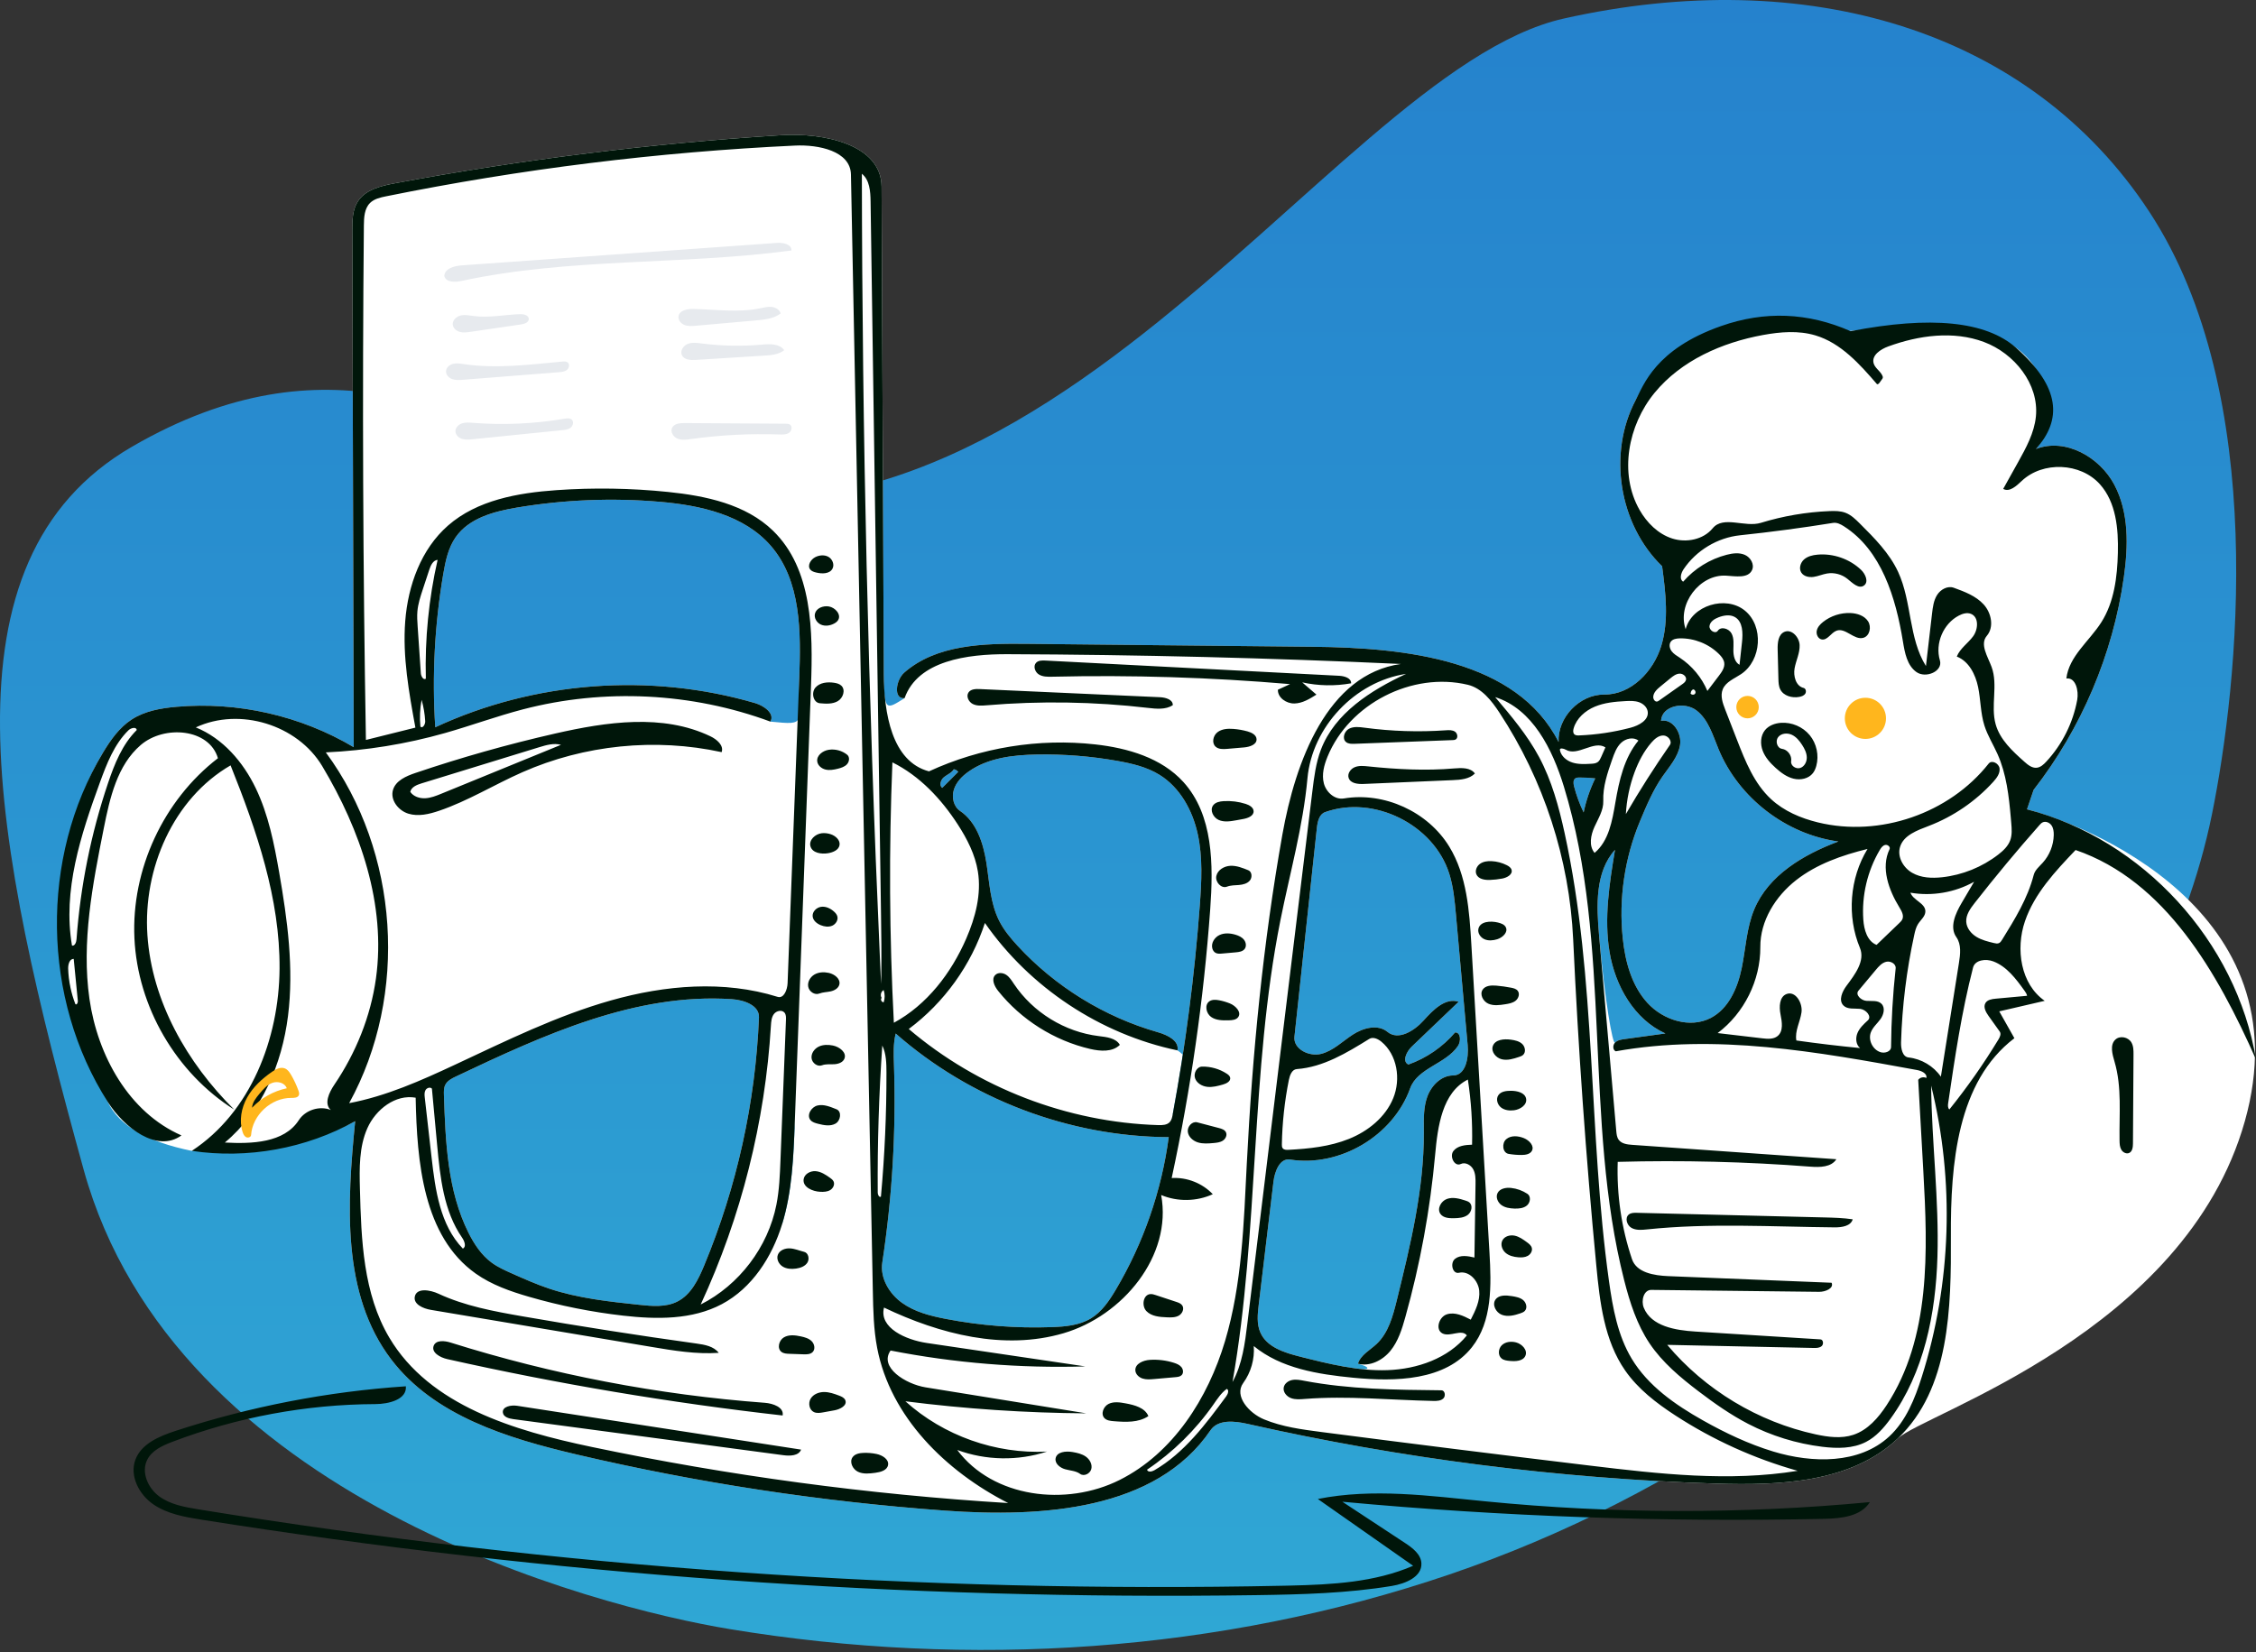 <svg width="400" height="293" viewBox="0 0 400 293" fill="none" xmlns="http://www.w3.org/2000/svg">
<rect x="0" y="0" width="400" height="293" fill="#333333" stroke="none"/>
<path fill-rule="evenodd" clip-rule="evenodd" d="M277.278 3.286C320.095 -6.298 359.763 5.073 381.083 37.554C402.404 70.034 396.827 121.575 392.208 144.325C387.589 167.076 375.874 187.913 361.333 206.004C334.325 239.604 297.827 265.316 257.026 279.197C216.224 293.076 171.924 295.922 129.404 288.901C105.552 284.962 30.94 265.665 14.834 207.432C-1.272 149.199 -11.465 99.429 23.413 79.212C58.291 58.994 82.449 74.2 99.715 81.678C180.381 116.612 234.462 12.87 277.278 3.286Z" fill="url(#paint0_linear_1_3220)"/>
<path fill-rule="evenodd" clip-rule="evenodd" d="M337.57 57.83C344.438 57.299 351.842 57.642 357.439 61.658C363.037 65.674 365.579 74.493 360.983 79.625C366.179 77.593 372.286 81.039 374.888 85.974C377.491 90.908 377.355 96.82 376.572 102.345C374.633 116.024 369.056 129.172 360.568 140.074C360.178 141.223 359.788 142.373 359.398 143.522C369.431 146.108 408.607 161.323 398.021 198.829C387.436 236.336 341.209 250.612 336.477 255.101C328.229 262.925 315.64 263.46 304.278 263.099C276.34 262.213 248.486 258.662 221.22 252.511C218.902 251.988 215.965 251.67 214.629 253.635C204.956 267.856 184.73 269.128 167.576 267.889C145.541 266.3 123.632 262.958 102.126 257.906C89.927 255.04 76.973 251.051 69.373 241.087C60.514 229.472 61.537 213.367 62.975 198.829C57.151 202.067 47.493 203.821 34 204.09C26.056 202.47 21.101 199.59 19.134 195.451C10.141 176.522 7.057 152.131 18.256 133.474C19.601 131.233 21.153 129.024 23.344 127.598C25.666 126.086 28.497 125.589 31.258 125.344C42.146 124.38 53.317 126.921 62.716 132.501C62.632 101.953 62.548 71.404 62.465 40.855C62.46 39.105 62.484 37.249 63.417 35.769C64.765 33.628 67.529 32.965 70.016 32.5C92.643 28.276 115.526 25.427 138.497 23.975C146.003 23.501 156.275 25.589 156.309 33.11C156.44 61.911 156.571 90.712 156.702 119.514C156.733 126.369 157.174 125.796 160.385 123.809C158.366 124.019 158.816 120.594 160.346 119.26C166.058 114.281 174.381 114.098 181.958 114.175C198.906 114.349 215.854 114.522 232.802 114.696C249.222 114.864 268.915 116.947 276.35 131.589C276.133 127.237 280.078 123.131 284.435 123.171C289.186 123.215 293.16 119.092 294.547 114.547C295.934 110.003 295.322 105.119 294.698 100.409C287.036 92.99 285.031 80.379 290.013 70.95C294.995 61.52 306.543 56.07 316.989 58.218C323.736 59.606 330.702 58.36 337.57 57.83ZM140.916 199.107C140.69 205.172 140.451 211.317 138.666 217.116L140.916 199.107ZM133.894 124.689C135.471 125.151 137.423 126.549 136.595 127.968C143.447 128.653 141.401 128.336 141.709 120.261C142.022 112.067 142.048 103.007 136.684 96.806C131.937 91.318 124.196 89.602 116.966 88.985C108.529 88.264 100 88.611 91.648 90.012C87.573 90.697 83.159 91.875 80.794 95.263C79.47 97.16 78.983 99.502 78.594 101.782C77.065 110.749 76.587 119.895 77.175 128.973C94.742 120.799 115.297 119.247 133.894 124.689ZM286.358 184.89C286.787 184.456 287.438 184.351 288.042 184.268C290.457 183.935 292.871 183.604 295.285 183.271C289.744 180.769 286.386 174.824 285.383 168.829C284.38 162.833 285.359 156.702 286.349 150.703C282.805 154.647 283.06 160.598 283.524 165.88C284.54 177.441 285.928 185.324 286.358 184.89ZM240.774 241.836C241.249 240.291 242.865 239.462 244.049 238.362C246.18 236.382 246.97 233.389 247.666 230.564C250.067 220.805 252.483 210.927 252.453 200.877C252.447 198.748 252.339 196.56 253.043 194.551C253.749 192.542 255.515 190.725 257.645 190.715C259.89 190.704 260.426 187.589 260.225 185.353C259.533 177.643 258.841 169.932 258.149 162.222C257.928 159.759 257.702 157.273 256.955 154.916C254.192 146.202 243.544 140.933 234.94 144.023C233.887 144.401 233.605 145.731 233.486 146.844C232.161 159.177 230.837 171.511 229.513 183.845C229.277 186.035 232.107 187.434 234.243 186.891C236.379 186.349 238.01 184.68 239.857 183.477C241.704 182.275 244.307 181.583 246.003 182.99C247.92 184.581 250.758 182.813 252.422 180.961C254.088 179.109 256.256 176.875 258.624 177.648C255.846 180.305 253.069 182.962 250.291 185.619C249.37 186.5 248.557 188.26 249.721 188.78C252.913 187.648 255.798 185.664 257.998 183.09C259.015 183.058 259.062 184.655 258.495 185.499C256.357 188.682 251.324 189.391 250.027 192.999C247.002 201.422 237.569 207.017 228.727 205.631C226.913 205.347 226.01 207.733 225.791 209.556C224.921 216.824 224.05 224.092 223.18 231.359C222.98 233.031 222.793 234.8 223.481 236.336C224.63 238.901 227.702 239.871 230.426 240.561C234.026 241.473 237.668 242.389 241.347 242.788C242.897 242.956 242.891 242.388 240.774 241.836ZM97.346 228.51C102.49 230.233 107.934 230.817 113.329 231.39C115.617 231.633 118.053 231.851 120.105 230.811C122.521 229.588 123.808 226.936 124.847 224.435C130.642 210.489 133.95 195.515 134.569 180.425C134.658 178.281 131.913 177.334 129.772 177.19C112.679 176.043 96.332 183.557 80.852 190.895C80.11 191.246 79.316 191.648 78.949 192.382C78.676 192.93 78.69 193.571 78.711 194.183C78.988 202.519 79.338 211.154 83.066 218.615C84.073 220.63 85.353 222.569 87.167 223.906C88.265 224.715 89.522 225.277 90.769 225.832C92.932 226.795 95.1 227.759 97.346 228.51ZM207.92 197.659C210.199 185.406 211.804 173.028 212.728 160.6C213.044 156.348 213.275 152.026 212.356 147.862C211.437 143.699 209.219 139.652 205.594 137.408C203.36 136.025 200.745 135.405 198.158 134.944C193.439 134.102 188.637 133.72 183.844 133.804C179.614 133.879 175.174 134.395 171.721 136.839C170.579 137.647 169.542 138.706 169.125 140.041C168.708 141.376 169.059 143.017 170.218 143.801C173.145 145.784 174.339 149.494 174.887 152.987C175.436 156.48 175.568 160.138 177.16 163.295C177.981 164.923 179.158 166.344 180.392 167.686C187.085 174.963 195.815 180.347 205.322 183.06C206.993 183.537 209.12 184.569 208.767 186.271C214.024 189.588 207.833 198.129 207.92 197.659ZM193.43 233.798C195.365 232.622 196.678 230.664 197.834 228.716C202.737 220.449 205.952 211.186 207.224 201.659C189.589 201.579 172.058 194.926 158.811 183.283C158.358 185.103 158.445 187.007 158.507 188.882C158.893 200.582 158.199 212.319 156.435 223.892C156.015 226.651 157.663 229.409 159.929 231.039C162.195 232.668 164.986 233.368 167.726 233.896C173.904 235.085 180.217 235.574 186.504 235.347C188.895 235.261 191.385 235.04 193.43 233.798ZM304.716 132.872C303.688 130.395 302.916 127.602 300.784 125.975C298.651 124.348 294.635 125.145 294.51 127.824C296.62 127.435 298.234 130.041 297.874 132.156C297.515 134.272 295.976 135.954 294.754 137.718C293.065 140.156 291.911 142.916 290.768 145.652C288.05 152.163 286.992 159.359 287.721 166.377C288.15 170.508 289.283 174.753 292.077 177.827C294.87 180.901 299.659 182.438 303.34 180.514C306.502 178.861 308.079 175.218 308.805 171.725C309.53 168.231 309.659 164.575 311.029 161.281C313.556 155.203 319.788 151.532 325.953 149.227C316.685 147.968 308.3 141.511 304.716 132.872ZM279.088 139.446C279.5 141.039 280.07 142.591 280.788 144.072C281.22 141.985 281.912 139.953 282.843 138.037C281.9 137.929 280.952 137.878 280.003 137.884C279.772 137.885 279.529 137.894 279.335 138.017C278.897 138.295 278.958 138.944 279.088 139.446ZM167.379 137.806C166.796 138.276 166.453 139.287 167.069 139.713C168.012 138.768 168.956 137.823 169.899 136.879C169.704 136.637 169.421 136.468 169.115 136.413C168.741 137.062 167.963 137.337 167.379 137.806Z" fill="white"/>
<path d="M330.747 131.038C332.763 131.038 334.397 129.405 334.397 127.389C334.397 125.374 332.763 123.74 330.747 123.74C328.732 123.74 327.098 125.374 327.098 127.389C327.098 129.405 328.732 131.038 330.747 131.038Z" fill="#FFB61D"/>
<path d="M309.848 127.389C310.947 127.389 311.838 126.498 311.838 125.399C311.838 124.299 310.947 123.408 309.848 123.408C308.748 123.408 307.857 124.299 307.857 125.399C307.857 126.498 308.748 127.389 309.848 127.389Z" fill="#FFB61D"/>
<path fill-rule="evenodd" clip-rule="evenodd" d="M121.369 75.026C127.34 75.064 133.311 75.101 139.282 75.139C139.562 75.141 139.862 75.149 140.088 75.314C140.548 75.653 140.364 76.445 139.89 76.763C139.416 77.082 138.801 77.069 138.23 77.049C132.975 76.866 127.704 77.139 122.497 77.863C121.704 77.974 120.869 78.089 120.128 77.788C119.388 77.487 118.821 76.6 119.162 75.877C119.518 75.121 120.533 75.02 121.369 75.026ZM101.4 74.439C101.779 74.816 101.597 75.509 101.177 75.838C100.757 76.168 100.194 76.234 99.662 76.288C94.368 76.824 89.074 77.36 83.781 77.896C83.155 77.96 82.507 78.021 81.909 77.828C81.309 77.635 80.767 77.117 80.753 76.488C80.739 75.839 81.29 75.288 81.905 75.081C82.52 74.874 83.188 74.931 83.836 74.983C89.26 75.409 94.737 75.163 100.101 74.252C100.551 74.175 101.077 74.117 101.4 74.439ZM100.659 64.277C101.054 64.596 100.913 65.28 100.517 65.598C100.12 65.916 99.58 65.968 99.073 66.008L82.072 67.35C81.436 67.4 80.776 67.447 80.176 67.23C79.576 67.013 79.049 66.453 79.083 65.816C79.119 65.17 79.715 64.669 80.343 64.517C80.972 64.364 81.63 64.478 82.269 64.573C88.04 65.426 93.907 64.648 99.716 64.12C100.042 64.09 100.404 64.072 100.659 64.277ZM124.402 60.909C127.949 61.362 131.545 61.431 135.107 61.114C136.524 60.988 138.236 60.929 139.04 62.101C138.085 62.873 136.773 62.983 135.547 63.06C131.485 63.316 127.423 63.572 123.361 63.828C122.434 63.886 121.279 63.816 120.898 62.97C120.555 62.21 121.158 61.297 121.932 60.99C122.706 60.682 123.575 60.803 124.402 60.909ZM93.756 56.566C93.76 57.179 92.991 57.444 92.384 57.533L83.457 58.842C82.82 58.935 82.161 59.028 81.539 58.861C80.917 58.695 80.335 58.2 80.277 57.559C80.205 56.774 80.942 56.111 81.712 55.94C82.482 55.769 83.279 55.948 84.062 56.049C86.758 56.396 89.478 55.803 92.196 55.71C92.861 55.687 93.751 55.901 93.756 56.566ZM136.833 54.429C137.525 54.506 138.233 54.918 138.418 55.588C137.191 56.516 135.569 56.685 134.037 56.821C131.415 57.053 128.792 57.285 126.17 57.518C125.246 57.6 124.323 57.682 123.399 57.764C122.724 57.824 122.021 57.88 121.386 57.64C120.752 57.401 120.21 56.771 120.304 56.1C120.453 55.041 121.842 54.767 122.911 54.789C126.875 54.875 130.888 55.473 134.772 54.675C135.453 54.535 136.143 54.351 136.833 54.429ZM140.316 44.418C120.884 47.038 100.962 45.682 81.798 49.827C80.661 50.073 79.075 50.085 78.781 48.96C78.807 47.634 80.522 47.156 81.844 47.062C100.487 45.732 119.13 44.403 137.773 43.073C138.867 42.995 140.401 43.326 140.316 44.418Z" fill="#E7EAEE"/>
<path fill-rule="evenodd" clip-rule="evenodd" d="M71.963 245.841C72.166 248.191 68.925 248.987 66.566 248.997C54.302 249.045 42.051 251.32 30.588 255.677C28.838 256.342 26.966 257.18 26.115 258.846C24.987 261.053 26.218 263.877 28.212 265.348C30.207 266.819 32.753 267.267 35.199 267.665C98.779 278.018 163.304 282.557 227.707 281.205L228.743 281.182C236.171 281.011 243.751 280.611 250.556 277.67C244.923 273.722 239.29 269.774 233.656 265.825C243.408 263.877 253.47 265.265 263.366 266.242C286.015 268.478 308.881 268.523 331.539 266.378C329.944 268.927 326.437 269.281 323.43 269.345C294.929 269.959 266.393 268.946 238.006 266.314C241.71 268.751 245.413 271.189 249.117 273.626C250.459 274.509 251.944 275.63 252.021 277.235C252.138 279.647 249.175 280.85 246.793 281.244C238.888 282.55 230.846 282.758 222.835 282.875C160.269 283.79 97.626 279.313 35.826 269.51C32.811 269.032 29.686 268.498 27.172 266.766C24.657 265.034 22.943 261.74 24 258.876C25.05 256.026 28.248 254.689 31.135 253.745C44.346 249.431 58.096 246.768 71.963 245.841ZM156.309 33.11C156.44 61.911 156.571 90.712 156.702 119.514C156.733 126.369 158.083 135.043 164.713 136.789C173.873 132.56 184.198 130.89 194.225 132.014C199.964 132.658 205.925 134.393 209.811 138.666C215.14 144.528 215.148 153.356 214.576 161.258C213.417 177.275 211.132 193.212 207.745 208.91C210.436 208.74 213.18 209.819 215.034 211.777C212.179 213.083 208.777 213.138 205.881 211.924C207.87 222.706 199.086 233.343 188.566 236.432C178.047 239.521 166.632 236.608 156.74 231.881C155.812 235.494 160.645 237.616 164.335 238.161C173.702 239.546 183.068 240.931 192.435 242.315C180.867 242.662 169.262 241.716 157.904 239.498C155.812 242.459 160.548 245.45 164.128 246.03C173.621 247.566 183.116 249.102 192.61 250.639C181.886 250.567 171.167 249.853 160.53 248.499C167.295 254.602 176.53 257.883 185.63 257.418C180.496 259.106 174.794 259.004 169.724 257.134C176.066 265.628 189.042 267.201 198.517 262.45C207.993 257.7 214.18 247.981 217.207 237.822C220.234 227.664 220.528 216.927 221.064 206.341C222.054 186.8 223.946 167.285 227.369 148.02C229.675 135.047 235.337 119.579 248.385 117.745C225.139 116.674 201.871 116.097 178.601 116.012C171.53 115.987 162.746 117.144 160.385 123.809C158.366 124.019 158.816 120.594 160.346 119.26C166.058 114.281 174.381 114.098 181.958 114.175L232.802 114.696C249.222 114.864 268.915 116.947 276.35 131.589C276.133 127.237 280.078 123.131 284.435 123.171C289.186 123.215 293.16 119.092 294.547 114.547C295.934 110.003 295.322 105.119 294.698 100.409C287.036 92.99 285.031 80.379 290.013 70.95C291.422 68.283 293.504 61.923 305.132 57.83C312.884 55.101 320.546 55.401 328.119 58.73C342.342 55.98 352.115 56.956 357.439 61.658C365.426 68.713 365.579 74.493 360.983 79.625C366.179 77.593 372.286 81.039 374.888 85.974C377.491 90.908 377.355 96.82 376.572 102.345C374.633 116.024 369.056 129.172 360.568 140.074L359.398 143.522C379.931 148.815 396.541 166.963 400 187.884C393.173 172.497 383.932 156.202 368.011 150.739C364.418 154.508 360.724 158.44 359.036 163.366C357.349 168.292 358.261 174.515 362.539 177.483C359.852 178.105 357.165 178.728 354.478 179.351C355.372 180.938 356.266 182.524 357.161 184.111C347.007 191.83 345.839 206.43 345.901 219.184C345.962 231.939 345.73 246.322 336.477 255.101C328.229 262.925 315.641 263.46 304.278 263.099C276.34 262.213 248.486 258.662 221.22 252.511C218.902 251.988 215.965 251.67 214.629 253.635C204.957 267.856 184.73 269.128 167.576 267.889C145.541 266.3 123.633 262.958 102.126 257.906C89.927 255.04 76.973 251.051 69.373 241.087C60.514 229.472 61.537 213.367 62.975 198.829C54.24 203.686 43.885 205.566 34 204.09C44.42 197.278 49.472 184.247 49.567 171.798C49.662 159.351 45.507 147.284 40.884 135.727C30.699 141.634 25.34 154.087 26.137 165.834C26.934 177.581 33.167 188.485 41.529 196.774C31.22 190.268 24.399 178.547 23.834 166.37C23.27 154.193 28.978 141.892 38.64 134.459C37.096 129.179 29.13 128.534 24.955 132.117C20.78 135.699 19.47 141.513 18.396 146.91C16.411 156.879 14.419 167.082 15.861 177.144C17.302 187.206 22.861 197.279 32.175 201.351C27.823 204.488 22.025 199.971 19.134 195.451C7.411 177.118 7.057 152.131 18.256 133.474C19.601 131.233 21.153 129.024 23.344 127.598C25.666 126.086 28.497 125.589 31.258 125.344C42.146 124.38 53.317 126.921 62.717 132.501C62.632 101.953 62.549 71.404 62.465 40.855C62.46 39.105 62.484 37.249 63.417 35.769C64.765 33.628 67.529 32.965 70.016 32.5C92.643 28.276 115.526 25.427 138.497 23.975C146.003 23.501 156.275 25.589 156.309 33.11ZM140.967 25.816C116.612 26.962 92.345 29.973 68.448 34.813C67.431 35.019 66.355 35.26 65.615 35.987C64.608 36.979 64.531 38.551 64.517 39.964C64.232 70.383 64.353 100.805 64.879 131.22C67.803 130.491 70.728 129.762 73.652 129.033C72.509 122.792 71.361 116.466 71.85 110.14C72.338 103.814 74.66 97.38 79.435 93.202C84.603 88.68 91.815 87.402 98.665 86.921C105.253 86.458 111.88 86.566 118.449 87.24C125.155 87.93 132.219 89.419 137.057 94.113C144.045 100.895 144.159 111.881 143.796 121.612C142.836 147.444 141.876 173.276 140.916 199.107C140.69 205.172 140.451 211.317 138.666 217.116C136.882 222.916 133.34 228.427 127.981 231.274C122.722 234.066 116.43 233.987 110.513 233.315C104.865 232.673 99.271 231.553 93.811 229.971C90.494 229.011 87.175 227.853 84.356 225.859C75.029 219.258 73.926 206.087 73.699 194.662C70.118 194.015 66.617 196.741 65.138 200.067C63.659 203.392 63.724 207.171 63.817 210.809C64.046 219.884 64.399 229.413 69.032 237.221C76.181 249.266 91.195 253.717 104.904 256.593C129.236 261.699 153.94 265.028 178.756 266.546C167.681 260.906 157.862 251.251 155.526 239.044C154.891 235.728 154.824 232.334 154.757 228.958C153.464 162.955 152.171 96.953 150.878 30.95C150.796 26.776 145.137 25.619 140.967 25.816ZM235.379 134.179C234.764 135.682 234.316 137.349 234.726 138.92C235.136 140.491 236.663 141.863 238.264 141.596C245.438 140.401 253.172 143.935 256.965 150.141C260.094 155.262 260.528 161.526 260.88 167.517L264.089 222.085C264.432 227.917 264.601 234.334 260.977 238.914C256.274 244.859 247.445 245.056 239.902 244.319C233.678 243.71 227.131 242.675 222.299 238.705C222.47 241.016 221.796 243.38 220.433 245.253C218.75 247.565 221.467 250.608 224.109 251.701C227.337 253.037 230.846 253.502 234.31 253.951C250.175 256.01 266.05 257.996 281.933 259.908C294.159 261.38 306.58 262.805 318.734 260.83C311.045 258.672 303.687 255.338 296.996 250.978C293.658 248.802 290.43 246.318 288.153 243.047C284.437 237.71 283.653 230.927 283.035 224.452C281.196 205.199 279.828 185.902 278.931 166.582C278.269 152.332 273.7 138.283 265.852 126.37C264.449 124.24 262.732 122.03 260.251 121.436C250.387 119.078 239.228 124.796 235.379 134.179ZM190.15 257.495C190.986 257.637 191.845 257.824 192.535 258.319C193.224 258.814 193.705 259.692 193.493 260.514C193.281 261.336 192.196 261.876 191.511 261.375C190.755 260.822 189.749 260.803 188.848 260.548C187.947 260.293 187.002 259.545 187.164 258.623C187.37 257.454 188.979 257.296 190.15 257.495ZM155.411 257.842C156.448 258.057 157.664 258.797 157.451 259.836C157.264 260.752 156.131 261.058 155.204 261.181C154.165 261.32 153.056 261.448 152.113 260.992C151.17 260.535 150.558 259.246 151.176 258.401C151.594 257.83 152.375 257.678 153.081 257.65C153.862 257.618 154.646 257.682 155.411 257.842ZM217.518 246.296C216.533 247.007 215.856 248.054 215.161 249.051C211.991 253.591 207.974 257.538 203.379 260.628C203.494 261.115 204.224 260.992 204.657 260.741C209.978 257.658 213.776 252.564 217.421 247.611C217.719 247.205 217.965 246.527 217.518 246.296ZM265.101 123.621C267.941 126.974 270.801 130.358 272.879 134.229C275.13 138.426 276.395 143.077 277.414 147.729C283.111 173.756 281.59 200.815 285.283 227.201C285.949 231.962 286.83 236.824 289.307 240.945C292.21 245.772 297.026 249.118 301.933 251.882C305.901 254.118 310.043 256.082 314.402 257.406C321.333 259.512 329.658 259.66 334.971 254.736C337.954 251.971 339.523 248.026 340.749 244.147C346.004 227.523 346.581 209.448 342.4 192.522C342.504 202.646 343.819 212.745 343.518 222.863C343.218 232.983 341.14 243.403 335.192 251.594C334.014 253.217 332.648 254.774 330.867 255.697C328.522 256.912 325.735 256.888 323.114 256.568C318.535 256.009 314.057 254.625 309.961 252.504C306.85 250.892 303.971 248.867 301.182 246.746C297.939 244.28 294.756 241.624 292.484 238.244C290.233 234.892 288.978 230.978 287.982 227.065C280.714 198.498 285.911 167.682 277.286 139.494C275.253 132.85 271.723 125.723 265.101 123.621ZM91.702 249.299C108.48 251.89 125.26 254.479 142.039 257.069C141.614 258.179 140.08 258.218 138.902 258.061C124.552 256.144 110.202 254.227 95.852 252.31C94.23 252.093 92.608 251.876 90.985 251.66C90.215 251.556 89.259 251.278 89.162 250.508C89.024 249.421 90.62 249.133 91.702 249.299ZM286.349 150.703C282.805 154.647 283.06 160.598 283.524 165.88C284.54 177.441 285.557 189.002 286.573 200.564C286.62 201.105 286.678 201.675 286.995 202.116C287.514 202.836 288.518 202.962 289.404 203.024C301.467 203.874 313.531 204.724 325.594 205.574C324.692 207 322.659 207.021 320.977 206.891C309.62 206.015 298.217 205.73 286.83 206.041C286.634 211.88 287.494 217.753 289.358 223.291C290.165 225.691 293.275 226.202 295.806 226.305C305.455 226.696 315.104 227.086 324.753 227.477C325.197 228.476 323.638 229.101 322.544 229.088C312.626 228.974 302.708 228.86 292.789 228.746C291.431 228.731 290.939 230.655 291.451 231.913C292.789 235.202 297.049 235.911 300.593 236.132L322.768 237.521C323.274 237.553 323.379 238.348 323.01 238.695C322.64 239.043 322.077 239.052 321.57 239.042L295.607 238.491C302.32 246.481 311.735 252.158 321.934 254.366C324.132 254.841 326.462 255.154 328.597 254.449C331.152 253.605 333.036 251.436 334.511 249.186C342.334 237.251 341.814 221.895 341.014 207.648L340.108 191.499C340.424 191.064 341.075 190.913 341.55 191.165C341.734 190.373 340.704 189.903 339.905 189.756C322.257 186.515 304.148 183.268 286.487 186.434C285.922 186.203 285.928 185.324 286.358 184.89C286.787 184.456 287.438 184.351 288.042 184.268C290.457 183.935 292.871 183.604 295.285 183.271C289.744 180.769 286.386 174.824 285.383 168.829C284.38 162.833 285.359 156.702 286.349 150.703ZM199.613 248.875C201.185 249.168 203.001 249.648 203.614 251.125C201.864 252.317 199.566 252.195 197.455 252.027C196.874 251.98 196.239 251.909 195.831 251.493C195.109 250.758 195.648 249.401 196.577 248.954C197.506 248.508 198.6 248.687 199.613 248.875ZM79.9 238.088C97.978 243.768 116.711 247.359 135.608 248.767C137.073 248.877 139.044 249.575 138.762 251.018C118.777 248.758 98.914 245.417 79.288 241.016C78.037 240.735 76.43 239.843 76.896 238.647C77.306 237.597 78.824 237.75 79.9 238.088ZM146.114 246.855C147.037 246.853 147.928 247.17 148.791 247.498C149.23 247.664 149.713 247.88 149.883 248.317C150.246 249.25 148.959 249.917 147.974 250.096C147.312 250.216 146.649 250.336 145.986 250.456C145.427 250.558 144.826 250.654 144.311 250.413C143.475 250.022 143.258 248.816 143.737 248.027C144.216 247.238 145.19 246.858 146.114 246.855ZM231.241 244.863C239.238 246.383 247.428 246.47 255.568 246.551C256.198 246.557 256.367 247.548 255.918 247.989C255.468 248.43 254.765 248.449 254.135 248.437C246.537 248.288 238.93 247.487 231.353 248.084C230.529 248.149 229.672 248.226 228.898 247.937C228.123 247.646 227.463 246.863 227.61 246.05C227.737 245.348 228.421 244.856 229.121 244.721C229.821 244.585 230.541 244.729 231.241 244.863ZM249.307 119.505C240.253 120.857 232.646 128.915 231.818 138.032C231.045 146.547 228.695 154.828 227.021 163.212C221.649 190.138 223.279 218.042 218.529 245.084C220.264 241.925 220.732 238.248 221.169 234.67L232.687 140.343C232.993 137.833 233.307 135.295 234.208 132.932C236.672 126.476 243.041 122.42 249.307 119.505ZM208.14 241.674C208.633 241.83 209.138 242.036 209.467 242.436C209.796 242.836 209.878 243.481 209.519 243.853C209.248 244.135 208.823 244.185 208.435 244.22C207.162 244.332 205.889 244.445 204.617 244.557C203.929 244.618 203.22 244.675 202.565 244.459C201.91 244.242 201.32 243.675 201.301 242.986C201.27 241.818 202.71 241.231 203.876 241.154C205.313 241.061 206.767 241.238 208.14 241.674ZM234.94 144.023C233.887 144.401 233.605 145.731 233.486 146.844L229.513 183.845C229.277 186.035 232.107 187.434 234.243 186.891C236.379 186.349 238.01 184.68 239.857 183.477C241.704 182.275 244.307 181.583 246.003 182.99C247.92 184.581 250.758 182.813 252.422 180.961C254.088 179.109 256.256 176.875 258.624 177.648C255.846 180.305 253.069 182.962 250.291 185.619C249.37 186.5 248.557 188.26 249.721 188.78C252.913 187.648 255.798 185.664 257.998 183.09C259.015 183.058 259.062 184.655 258.495 185.499C256.357 188.682 251.324 189.391 250.027 192.999C247.003 201.422 237.569 207.017 228.727 205.631C226.914 205.347 226.01 207.733 225.791 209.556C224.921 216.824 224.05 224.092 223.18 231.359C222.98 233.031 222.793 234.8 223.481 236.336C224.63 238.901 227.702 239.871 230.426 240.561C235.542 241.857 240.742 243.162 246.016 242.976C251.29 242.79 256.744 240.904 260.084 236.817C259.159 235.616 257.099 237.156 255.752 236.462C254.434 235.781 255.134 233.518 256.549 233.073C257.964 232.628 259.457 233.335 260.771 234.023C261.596 232.412 262.445 230.689 262.275 228.887C262.105 227.086 260.452 225.304 258.688 225.709C257.529 225.976 257.057 223.967 257.992 223.231C258.926 222.496 260.268 222.734 261.425 223.009C261.489 218.661 261.554 214.313 261.618 209.965C261.631 209.078 261.634 208.146 261.213 207.365C260.792 206.583 259.795 206.036 258.995 206.422C257.906 206.946 256.961 205.091 257.69 204.126C258.42 203.161 259.796 203.036 261.005 202.994C261.099 199.133 260.849 195.263 260.26 191.445C255.709 193.726 254.913 199.743 254.454 204.813C253.573 214.535 251.803 224.177 249.171 233.578C248.581 235.684 247.917 237.838 246.539 239.536C245.161 241.234 242.891 242.388 240.774 241.836C241.249 240.291 242.865 239.462 244.049 238.362C246.18 236.382 246.97 233.389 247.666 230.564C250.067 220.805 252.483 210.927 252.453 200.877L252.449 200.203C252.433 198.289 252.413 196.349 253.044 194.551C253.749 192.542 255.515 190.725 257.645 190.715C259.89 190.704 260.426 187.589 260.225 185.353C259.533 177.643 258.841 169.932 258.149 162.222C257.928 159.759 257.702 157.273 256.955 154.916C254.192 146.202 243.544 140.933 234.94 144.023ZM268.819 238.062C269.874 238.345 270.898 239.43 270.46 240.431C270.041 241.387 268.726 241.44 267.687 241.341C267.179 241.293 266.637 241.232 266.241 240.911C265.545 240.348 265.643 239.155 266.294 238.542C266.947 237.929 267.954 237.83 268.819 238.062ZM142.006 236.993C142.7 237.143 143.424 237.345 143.923 237.851C144.422 238.356 144.587 239.257 144.091 239.766C143.686 240.181 143.032 240.188 142.452 240.168C141.618 240.139 140.784 240.109 139.95 240.08C139.467 240.064 138.951 240.035 138.563 239.747C137.735 239.131 138.098 237.687 138.988 237.163C139.878 236.639 140.997 236.774 142.006 236.993ZM77.749 229.427C82.417 231.598 87.546 232.545 92.618 233.429C102.887 235.217 113.186 236.828 123.51 238.261C124.954 238.461 126.554 238.745 127.435 239.908C123.437 240.182 119.441 239.516 115.49 238.852C102.462 236.665 89.434 234.477 76.407 232.289C75.041 232.06 73.279 231.302 73.545 229.943C73.86 228.332 76.26 228.735 77.749 229.427ZM158.811 183.283C158.358 185.103 158.445 187.007 158.507 188.882C158.893 200.582 158.199 212.319 156.435 223.892C156.015 226.651 157.663 229.409 159.929 231.039C162.195 232.668 164.986 233.368 167.726 233.896C173.904 235.085 180.217 235.574 186.504 235.347C188.895 235.261 191.385 235.04 193.43 233.798C195.366 232.622 196.678 230.664 197.834 228.716C202.737 220.449 205.952 211.186 207.224 201.659C189.589 201.579 172.058 194.926 158.811 183.283ZM204.937 229.674C206.141 230.072 207.345 230.469 208.549 230.866C208.951 230.998 209.381 231.152 209.619 231.501C210.022 232.092 209.631 232.956 209.008 233.306C208.385 233.656 207.629 233.638 206.915 233.609C205.615 233.557 204.18 233.448 203.272 232.516C202.365 231.584 202.676 229.573 203.974 229.488C204.302 229.466 204.624 229.571 204.937 229.674ZM268.053 229.849C268.769 229.963 269.525 230.095 270.077 230.565C270.629 231.036 270.855 231.967 270.347 232.485C270.142 232.693 269.857 232.8 269.581 232.896C268.516 233.267 267.332 233.563 266.278 233.159C265.224 232.755 264.505 231.362 265.168 230.448C265.777 229.608 267.029 229.685 268.053 229.849ZM80.852 190.895C80.11 191.246 79.316 191.648 78.949 192.382C78.676 192.93 78.69 193.571 78.711 194.183C78.988 202.519 79.338 211.154 83.066 218.615C84.073 220.63 85.353 222.569 87.167 223.906C88.265 224.715 89.522 225.277 90.769 225.832C92.932 226.795 95.1 227.759 97.346 228.51C102.49 230.233 107.934 230.817 113.329 231.39C115.617 231.633 118.053 231.851 120.105 230.811C122.521 229.588 123.808 226.936 124.847 224.435C130.642 210.489 133.95 195.515 134.569 180.425C134.658 178.281 131.913 177.334 129.772 177.19C112.679 176.043 96.332 183.557 80.852 190.895ZM137.224 179.82C136.785 180.397 136.731 181.169 136.687 181.892C135.665 198.956 131.418 215.822 124.236 231.335C131.078 227.873 136.176 221.149 137.663 213.626C138.173 211.04 138.278 208.393 138.381 205.759C138.706 197.453 139.031 189.146 139.356 180.84C139.374 180.402 139.377 179.92 139.098 179.582C138.638 179.022 137.663 179.243 137.224 179.82ZM140.058 221.383C140.926 221.43 141.742 221.791 142.586 222.001C143.341 222.189 143.57 223.265 143.148 223.92C142.726 224.574 141.912 224.858 141.141 224.967C140.336 225.08 139.471 225.037 138.778 224.611C138.086 224.185 137.637 223.295 137.913 222.531C138.209 221.714 139.189 221.336 140.058 221.383ZM268.551 219.127C269.363 219.295 270.059 219.798 270.727 220.288C271.09 220.554 271.476 220.853 271.594 221.287C271.746 221.841 271.381 222.437 270.877 222.713C270.374 222.989 269.77 223.009 269.198 222.964C268.384 222.899 267.544 222.697 266.93 222.159C266.316 221.621 266.004 220.678 266.387 219.957C266.775 219.225 267.74 218.959 268.551 219.127ZM75.442 193.322C75.22 193.718 75.264 194.203 75.316 194.654L76.522 205.273C77.177 211.036 78.034 217.246 82.062 221.419C82.733 221.101 82.354 220.091 81.931 219.48C78.668 214.772 78.04 208.785 77.51 203.081C77.201 199.738 76.89 196.394 76.58 193.05C76.268 192.721 75.664 192.926 75.442 193.322ZM290.23 215.075C301.296 215.348 312.362 215.621 323.428 215.894C325.122 215.936 326.821 215.978 328.496 216.23C328.147 217.44 326.556 217.668 325.296 217.656C314.199 217.551 303.065 216.864 292.027 218.018C291.084 218.117 290.064 218.214 289.246 217.735C288.427 217.255 288.06 215.941 288.813 215.363C289.203 215.063 289.738 215.063 290.23 215.075ZM259.825 212.901C260.069 212.98 260.318 213.064 260.517 213.226C261.178 213.765 260.932 214.916 260.255 215.435C259.579 215.954 258.667 216.014 257.814 216.035C256.927 216.057 255.892 215.987 255.386 215.257C254.751 214.341 255.505 212.985 256.556 212.614C257.607 212.242 258.766 212.553 259.825 212.901ZM267.916 210.664C268.948 210.775 269.952 211.137 270.818 211.71C271.48 212.147 271.348 213.246 270.746 213.762C270.143 214.278 269.284 214.35 268.491 214.322C267.69 214.292 266.853 214.171 266.204 213.699C265.556 213.227 265.17 212.315 265.517 211.591C265.914 210.767 267.006 210.566 267.916 210.664ZM156.435 185.41C155.833 194.095 155.563 202.804 155.626 211.51C155.628 211.877 155.879 212.4 156.193 212.209C156.86 204.891 157.187 197.542 157.173 190.194C157.17 188.566 157.137 186.879 156.435 185.41ZM144.605 207.691C145.555 207.762 146.392 208.314 147.166 208.869C147.405 209.04 147.65 209.222 147.783 209.484C148.059 210.024 147.728 210.721 147.209 211.037C146.691 211.354 146.05 211.378 145.443 211.351C144.063 211.286 142.328 210.535 142.483 209.162C142.589 208.216 143.656 207.619 144.605 207.691ZM270.215 201.84C271.139 202.22 272.09 203.21 271.612 204.087C271.289 204.681 270.502 204.81 269.825 204.817C269.041 204.825 268.255 204.76 267.481 204.626C266.393 204.436 266.227 202.725 267.071 202.013C267.916 201.301 269.193 201.421 270.215 201.84ZM377.899 184.846C378.28 185.483 378.287 186.268 378.282 187.011C378.25 192.266 378.217 197.522 378.185 202.778C378.181 203.416 378.096 204.19 377.516 204.458C377.016 204.689 376.399 204.364 376.12 203.888C375.841 203.411 375.816 202.833 375.807 202.282C375.726 197.59 376.249 192.786 374.92 188.285C374.525 186.948 374.052 185.278 375.085 184.341C375.892 183.608 377.34 183.91 377.899 184.846ZM242.777 184.237C238.792 186.709 234.602 189.251 229.925 189.588C229.075 189.649 228.691 190.665 228.524 191.501C227.768 195.264 227.352 199.094 227.28 202.93C227.276 203.165 227.278 203.417 227.414 203.608C227.629 203.913 228.069 203.926 228.441 203.906C232.09 203.715 235.787 203.334 239.176 201.968C242.564 200.602 245.647 198.128 247.027 194.746C248.408 191.364 247.744 187.05 244.924 184.728C244.318 184.228 243.444 183.823 242.777 184.237ZM212.277 199.031C213.557 199.367 214.837 199.703 216.116 200.04C216.595 200.165 217.127 200.331 217.356 200.77C217.625 201.286 217.311 201.952 216.824 202.271C216.337 202.591 215.73 202.651 215.15 202.703C214.23 202.784 213.283 202.863 212.4 202.592C211.517 202.32 210.704 201.608 210.603 200.69C210.502 199.771 211.383 198.796 212.277 199.031ZM34.718 128.993C39.508 130.933 43.115 135.13 45.351 139.79C47.587 144.449 48.606 149.587 49.493 154.678C50.962 163.106 52.132 171.708 51.061 180.195C49.99 188.682 46.442 197.145 39.865 202.614C44.656 202.871 50.376 202.681 52.977 198.65C54.144 196.84 56.657 196.039 58.655 196.84C57.399 195.753 58.347 193.73 59.28 192.356C63.101 186.723 65.724 180.249 66.66 173.507C68.478 160.435 63.91 147.187 57.132 135.862C52.734 128.514 42.478 125.371 34.718 128.993ZM148.305 196.709C149.293 197.098 149.063 198.732 148.14 199.257C147.215 199.781 146.064 199.545 145.035 199.284C144.554 199.161 144.045 199.018 143.718 198.646C142.957 197.774 143.831 196.302 144.958 196.042C146.085 195.783 147.229 196.286 148.305 196.709ZM183.844 133.804C179.614 133.879 175.174 134.395 171.721 136.839C170.579 137.647 169.542 138.706 169.125 140.041C168.708 141.376 169.059 143.017 170.218 143.801C173.145 145.784 174.339 149.494 174.887 152.987C175.436 156.48 175.568 160.138 177.16 163.295C177.981 164.923 179.158 166.344 180.392 167.686C187.085 174.963 195.815 180.347 205.322 183.06C206.993 183.537 209.12 184.569 208.767 186.271C195.089 183.402 182.616 175.148 174.629 163.679C172.202 171.133 167.415 177.799 161.127 182.479C173.393 192.917 189.265 199.032 205.363 199.522C206.092 199.545 206.917 199.517 207.409 198.978C207.732 198.625 207.833 198.129 207.92 197.659C210.199 185.406 211.804 173.028 212.728 160.6C213.044 156.348 213.275 152.026 212.356 147.862C211.437 143.699 209.219 139.652 205.594 137.408C203.36 136.025 200.745 135.405 198.158 134.944C193.439 134.102 188.637 133.72 183.844 133.804ZM267.887 193.435C268.996 193.437 270.395 193.76 270.591 194.852C270.784 195.94 269.545 196.751 268.448 196.891C267.646 196.993 266.775 196.896 266.139 196.397C265.502 195.898 265.206 194.921 265.648 194.243C266.101 193.549 267.059 193.435 267.887 193.435ZM349.831 171.586C347.796 179.471 346.607 187.547 345.423 195.604C345.364 196.005 345.33 196.479 345.633 196.749C348.805 192.806 351.716 188.653 354.34 184.326C354.598 183.899 354.852 183.34 354.562 182.934C353.905 182.015 353.248 181.096 352.591 180.177C352.103 179.495 351.6 178.596 352.029 177.876C352.378 177.291 353.159 177.167 353.837 177.104L359.412 176.591C359.352 176.246 359.141 175.948 358.937 175.664C357.445 173.586 355.817 171.402 353.427 170.491C352.102 169.986 350.186 170.213 349.831 171.586ZM91.648 90.012C87.573 90.697 83.159 91.875 80.794 95.263C79.47 97.16 78.983 99.502 78.594 101.782C77.065 110.749 76.587 119.895 77.175 128.973C94.742 120.799 115.297 119.247 133.894 124.689C135.471 125.151 137.423 126.549 136.595 127.968C122.645 122.809 107.107 122.04 92.716 125.796C88.059 127.011 83.533 128.682 78.904 129.995C72.022 131.947 64.915 133.1 57.77 133.426C70.783 151.094 72.467 176.392 61.91 195.629C68.479 194.387 74.65 191.627 80.706 188.797C89.748 184.571 98.751 180.115 108.355 177.403C117.96 174.69 128.345 173.803 137.872 176.777C138.986 177.125 139.6 175.516 139.644 174.35L141.709 120.261C142.022 112.067 142.048 103.007 136.684 96.806C131.937 91.318 124.196 89.602 116.967 88.985C108.529 88.264 100 88.611 91.648 90.012ZM217.511 190.404C217.778 190.578 218.053 190.797 218.115 191.109C218.242 191.743 217.471 192.147 216.849 192.323C215.946 192.579 215.015 192.836 214.081 192.738C213.147 192.64 212.198 192.103 211.891 191.216C211.584 190.329 212.2 189.164 213.139 189.147C214.678 189.119 216.223 189.562 217.511 190.404ZM350.022 156.368C346.624 158.274 342.564 158.97 338.725 158.306C339.216 159.675 341.369 160.152 341.38 161.607C341.386 162.493 340.552 163.117 340.077 163.864C339.712 164.44 339.555 165.12 339.409 165.785C338.041 172.048 337.256 178.438 337.066 184.846C337.034 185.95 337.309 187.409 338.407 187.529C340.681 187.778 342.823 189.054 344.126 190.935C345.193 184.215 346.261 177.497 347.329 170.778C347.577 169.219 347.785 167.478 346.871 166.191C345.615 164.42 346.709 161.993 347.811 160.122L350.022 156.368ZM147.681 185.408C148.841 185.639 150.16 186.641 149.721 187.739C149.45 188.416 148.633 188.689 147.905 188.728C147.177 188.767 146.42 188.659 145.739 188.918C144.936 189.221 143.992 188.511 143.895 187.659C143.796 186.807 144.389 185.98 145.161 185.605C145.932 185.231 146.84 185.24 147.681 185.408ZM267.874 184.37C268.605 184.472 269.376 184.632 269.908 185.144C270.44 185.656 270.587 186.629 270.02 187.103C269.833 187.259 269.597 187.342 269.366 187.421C268.361 187.764 267.286 188.099 266.256 187.845C265.226 187.591 264.329 186.496 264.686 185.497C265.097 184.343 266.661 184.203 267.874 184.37ZM334.436 170.558C333.662 170.745 333.097 171.391 332.587 172.003L329.512 175.685C328.911 176.404 329.968 177.407 330.903 177.486C331.837 177.564 332.928 177.344 333.593 178.005C334.29 178.698 334.002 179.905 333.432 180.705C332.862 181.504 332.053 182.158 331.708 183.078C331.193 184.452 332.046 186.175 333.452 186.599C334.215 186.829 335.287 186.475 335.294 185.678C335.333 181.016 335.605 176.356 336.11 171.722C336.196 170.93 335.211 170.372 334.436 170.558ZM178.408 172.873C178.997 173.265 179.378 173.891 179.771 174.479C183.144 179.531 188.787 183.003 194.817 183.736C196.211 183.906 197.857 184.076 198.556 185.294C197.242 186.595 195.101 186.437 193.3 186.018C186.916 184.533 181.066 180.844 176.975 175.724C176.322 174.908 175.726 173.666 176.454 172.916C176.946 172.408 177.819 172.482 178.408 172.873ZM331.12 150.552C326.612 151.66 322.11 153.223 318.456 156.087C314.802 158.951 312.084 163.302 312.113 167.944C312.15 173.831 309.257 179.666 304.549 183.201L312.476 184.134C313.404 184.243 314.444 184.322 315.171 183.734C316.234 182.874 315.962 181.224 315.694 179.884C315.425 178.544 315.484 176.772 316.759 176.279C318.343 175.667 319.653 177.864 319.413 179.544C319.174 181.225 318.198 182.843 318.503 184.513C322.257 185.045 326.023 185.494 329.797 185.859C329.046 185.242 328.965 184.074 329.345 183.18C329.724 182.286 330.462 181.602 331.179 180.946C331.942 180.248 330.842 179.018 329.813 178.907C328.784 178.797 327.573 179.044 326.848 178.306C325.946 177.388 326.623 175.85 327.392 174.818C328.886 172.816 330.736 170.404 329.775 168.099C327.431 162.478 327.947 155.749 331.12 150.552ZM158.228 135.195C157.6 150.581 157.686 165.995 158.486 181.374C164.363 178.184 168.657 172.573 171.321 166.439C172.945 162.697 174.033 158.573 173.383 154.546C172.899 151.542 171.477 148.767 169.824 146.214C166.891 141.684 163.062 137.594 158.228 135.195ZM294.51 127.824C296.62 127.435 298.234 130.041 297.874 132.156C297.515 134.272 295.976 135.954 294.754 137.718C293.065 140.156 291.911 142.916 290.768 145.652C288.05 152.163 286.992 159.359 287.721 166.377C288.15 170.508 289.283 174.753 292.077 177.827C294.87 180.901 299.659 182.438 303.34 180.514C306.502 178.861 308.079 175.218 308.805 171.725C309.53 168.231 309.659 164.575 311.029 161.281C313.556 155.203 319.788 151.532 325.953 149.227C316.685 147.968 308.3 141.511 304.716 132.872C303.688 130.395 302.916 127.602 300.784 125.975C298.651 124.348 294.635 125.145 294.51 127.824ZM216.173 177.387C216.824 177.512 217.464 177.701 218.078 177.951C219.093 178.364 220.183 179.505 219.53 180.384C219.174 180.865 218.489 180.923 217.891 180.938C216.8 180.966 215.624 180.97 214.733 180.34C213.843 179.71 213.534 178.186 214.432 177.567C214.926 177.227 215.584 177.274 216.173 177.387ZM265.305 174.789C266.188 174.864 267.066 174.987 267.936 175.156C268.366 175.24 268.83 175.357 269.1 175.702C269.51 176.224 269.252 177.044 268.733 177.459C268.215 177.874 267.526 177.991 266.87 178.094C265.867 178.251 264.798 178.399 263.873 177.982C262.948 177.565 262.317 176.342 262.882 175.5C263.375 174.765 264.423 174.715 265.305 174.789ZM13.069 170.043C12.322 170.035 12.063 171.033 12.086 171.78C12.151 173.927 12.586 176.062 13.365 178.064C13.582 178.285 13.834 177.823 13.803 177.515L13.069 170.043ZM156.675 175.571C156.208 175.824 156.03 176.494 156.31 176.944L156.322 176.961L156.312 176.972C156.299 176.987 156.286 177.005 156.271 177.026C156.084 177.31 156.347 177.76 156.687 177.736C156.916 177.038 156.912 176.266 156.675 175.571ZM146.961 172.532C147.972 172.756 149.07 173.595 148.818 174.6C148.652 175.266 147.951 175.656 147.281 175.805C146.612 175.954 145.904 175.944 145.263 176.193C144.45 176.508 143.47 175.852 143.303 174.996C143.135 174.139 143.66 173.245 144.417 172.811C145.175 172.376 146.109 172.344 146.961 172.532ZM152.813 30.812C152.872 77.128 153.937 123.443 156.005 169.714L156.222 174.497L156.255 172.959C156.314 169.362 156.262 165.765 156.209 162.168C155.592 120.008 154.974 77.849 154.357 35.689C154.331 33.924 154.192 31.915 152.813 30.812ZM219.06 165.759C219.628 165.929 220.197 166.187 220.564 166.651C220.933 167.115 221.038 167.828 220.674 168.295C220.322 168.747 219.683 168.832 219.112 168.884L216.675 169.1C216.277 169.135 215.849 169.164 215.503 168.964C215.223 168.803 215.038 168.507 214.953 168.196C214.697 167.257 215.331 166.239 216.209 165.821C217.087 165.403 218.128 165.481 219.06 165.759ZM22.777 129.504C20.244 131.993 18.926 135.434 17.709 138.771C14.316 148.068 11.092 157.937 12.766 167.691C13.284 167.786 13.53 167.082 13.569 166.557C14.257 157.147 16.137 147.824 19.151 138.883C20.301 135.471 21.684 132.006 24.238 129.469C24.203 128.851 23.219 129.07 22.777 129.504ZM334.237 149.843C333.795 149.951 333.509 150.368 333.279 150.76C331.098 154.459 330.072 158.828 330.376 163.111C330.502 164.879 331.071 166.916 332.723 167.561C334.065 166.272 335.408 164.983 336.751 163.694C336.964 163.489 337.183 163.277 337.301 163.006C337.595 162.328 337.174 161.571 336.787 160.94C334.874 157.827 333.436 153.88 335.03 150.591C335.229 150.181 334.679 149.734 334.237 149.843ZM362.14 145.851C361.925 145.963 361.759 146.148 361.599 146.329C357.636 150.812 353.808 155.415 350.121 160.13C349.352 161.114 348.549 162.224 348.624 163.472C348.691 164.581 349.472 165.547 350.417 166.13C351.363 166.713 352.464 166.979 353.545 167.237C353.834 167.306 354.148 167.373 354.42 167.252C354.67 167.141 354.829 166.896 354.973 166.664C357.23 163.025 359.518 159.315 360.584 155.168C360.811 154.284 361.578 153.666 362.191 152.989C363.394 151.66 364.099 149.889 364.14 148.096C364.154 147.489 364.082 146.848 363.731 146.353C363.38 145.857 362.678 145.57 362.14 145.851ZM265.598 163.598C266.144 163.733 266.747 163.94 266.992 164.446C267.424 165.339 266.411 166.27 265.463 166.563C264.729 166.79 263.91 166.869 263.205 166.561C262.501 166.254 261.967 165.477 262.126 164.724C262.41 163.39 264.273 163.269 265.598 163.598ZM147.865 161.648C148.123 161.879 148.362 162.151 148.459 162.483C148.657 163.151 148.19 163.888 147.55 164.163C146.91 164.438 146.162 164.331 145.518 164.068C144.838 163.791 144.177 163.262 144.09 162.533C143.992 161.701 144.746 160.934 145.577 160.814C146.407 160.693 147.241 161.088 147.865 161.648ZM221.33 154.325C221.993 154.595 222.062 155.597 221.605 156.147C221.148 156.697 220.386 156.88 219.673 156.941C218.961 157.001 218.223 156.975 217.557 157.235C216.534 157.636 215.421 156.399 215.665 155.328C215.908 154.256 217.059 153.59 218.157 153.539C219.255 153.488 220.313 153.91 221.33 154.325ZM264.463 152.713C265.402 152.759 266.331 153.006 267.169 153.432C267.532 153.616 267.909 153.872 268.012 154.266C268.225 155.079 267.206 155.637 266.381 155.795C265.65 155.936 264.907 156.019 264.163 156.045C263.244 156.077 262.136 155.9 261.771 155.057C261.486 154.402 261.832 153.598 262.414 153.185C262.996 152.771 263.75 152.678 264.463 152.713ZM325.012 92.728C319.532 93.612 314.028 94.345 308.509 94.926C304.51 95.346 300.744 97.614 298.503 100.952C298.043 101.638 297.726 102.732 298.437 103.153C300.449 100.832 303.18 99.143 306.155 98.38C307.218 98.107 308.383 97.958 309.386 98.405C310.388 98.852 311.105 100.082 310.651 101.081C309.954 102.617 307.732 102.187 306.049 102.085C301.37 101.799 297.322 107.155 298.875 111.579C299.964 107.356 305.993 105.523 309.373 108.28C312.752 111.036 312.339 117.091 308.725 119.532C307.53 120.338 305.997 120.901 305.451 122.235C304.984 123.379 305.434 124.671 305.883 125.822C306.586 127.629 307.29 129.437 307.993 131.243C309.468 135.033 311.035 138.96 314.021 141.719C316.317 143.842 319.295 145.104 322.332 145.844C333.284 148.513 345.613 144.266 352.596 135.417C353.156 134.707 354.433 135.38 354.533 136.278C354.632 137.176 354.018 137.983 353.411 138.652C350.284 142.093 346.343 144.79 342.003 146.458C339.951 147.246 337.513 148.099 336.883 150.204C336.36 151.948 337.459 153.875 339.037 154.782C340.615 155.69 342.538 155.766 344.347 155.568C347.956 155.174 351.447 153.761 354.315 151.536C355.184 150.862 356.026 150.074 356.412 149.043C356.778 148.067 356.695 146.989 356.606 145.95L356.529 145.058C356.191 141.187 355.752 137.271 354.174 133.731C353.415 132.028 352.4 130.432 351.84 128.653C351.151 126.46 351.193 124.107 350.73 121.854C350.266 119.603 349.093 117.263 346.949 116.433C347.515 114.995 348.928 114.089 349.843 112.842C350.758 111.596 350.893 109.418 349.452 108.855C348.764 108.585 347.979 108.818 347.323 109.159C344.556 110.595 343.064 114.111 343.952 117.099C344.532 119.049 341.451 120.357 339.793 119.179C338.134 118.001 337.725 115.758 337.398 113.751C336.13 105.967 333.586 97.577 326.939 93.334C326.358 92.964 325.692 92.619 325.012 92.728ZM147.284 147.937C148.158 148.22 149.029 149.006 148.848 149.906C148.676 150.757 147.696 151.156 146.84 151.303C145.626 151.51 144.042 151.272 143.7 150.088C143.376 148.962 144.555 147.882 145.721 147.759C146.246 147.703 146.781 147.773 147.284 147.937ZM287.437 131.726C286.622 132.498 286.226 133.6 285.855 134.66C285.02 137.051 284.173 139.511 284.27 142.042C284.332 143.671 283.386 145.138 282.712 146.622C282.038 148.107 281.671 150.007 282.729 151.248C285.255 149.124 285.861 145.549 286.417 142.296C287.081 138.406 287.984 134.375 290.499 131.335C289.619 130.639 288.252 130.953 287.437 131.726ZM220.877 142.564C221.527 142.773 222.263 143.191 222.271 143.875C222.281 144.706 221.258 145.087 220.441 145.237C220.032 145.312 219.622 145.387 219.212 145.462C218.169 145.652 217.05 145.836 216.079 145.406C215.109 144.976 214.463 143.666 215.097 142.815C215.506 142.265 216.26 142.115 216.944 142.072C218.271 141.99 219.612 142.158 220.877 142.564ZM125.953 130.568C127.095 131.115 128.373 132.191 127.95 133.384C116.183 130.819 103.612 132.087 92.595 136.953C87.637 139.142 82.984 142.036 77.853 143.781C76.098 144.378 74.182 144.836 72.409 144.295C70.635 143.754 69.157 141.872 69.675 140.092C70.162 138.422 72.023 137.627 73.671 137.069C81.796 134.319 90.062 131.987 98.426 130.084C107.552 128.008 117.511 126.53 125.953 130.568ZM294.913 130.427C294.073 130.424 293.366 131.04 292.814 131.673C291.474 133.209 290.521 135.05 289.812 136.961C288.932 139.335 288.412 141.843 288.274 144.37C290.707 140.185 293.308 136.097 296.07 132.121C296.549 131.431 295.753 130.431 294.913 130.427ZM280.003 137.884C279.772 137.885 279.53 137.894 279.335 138.017C278.897 138.295 278.958 138.944 279.088 139.446C279.5 141.039 280.07 142.591 280.788 144.072C281.22 141.985 281.912 139.953 282.843 138.037C281.901 137.929 280.951 137.878 280.003 137.884ZM95.615 132.505C88.65 134.646 81.685 136.787 74.72 138.927C73.888 139.183 72.923 139.577 72.745 140.43C73.312 141.256 74.391 141.607 75.391 141.559C76.392 141.51 77.341 141.126 78.269 140.747C85.335 137.86 92.401 134.973 99.467 132.085C98.205 131.733 96.868 132.121 95.615 132.505ZM169.115 136.413C168.741 137.062 167.963 137.337 167.379 137.806C166.796 138.276 166.453 139.287 167.069 139.713C168.012 138.768 168.956 137.823 169.899 136.879C169.704 136.637 169.421 136.468 169.115 136.413ZM242.604 135.91C247.666 136.437 252.775 136.707 257.847 136.269C259.159 136.157 260.728 136.103 261.507 137.166C260.524 138.167 258.978 138.288 257.577 138.347C252.313 138.573 247.049 138.799 241.785 139.024C240.758 139.068 239.458 138.937 239.125 137.965C238.862 137.2 239.458 136.355 240.207 136.048C240.955 135.74 241.799 135.826 242.604 135.91ZM320.876 130.378C322.101 131.868 322.548 133.964 322.038 135.825C321.912 136.284 321.729 136.734 321.435 137.109C320.665 138.092 319.243 138.383 318.028 138.092C316.814 137.801 315.774 137.028 314.847 136.19C313.892 135.328 312.995 134.345 312.537 133.142C312.078 131.939 312.132 130.476 312.945 129.479C313.616 128.656 314.699 128.262 315.757 128.185C317.681 128.043 319.651 128.888 320.876 130.378ZM150.205 133.842C150.689 134.233 150.608 135.045 150.194 135.51C149.782 135.975 149.152 136.173 148.548 136.324C147.836 136.502 147.087 136.64 146.372 136.47C145.658 136.3 144.987 135.746 144.9 135.017C144.772 133.96 145.879 133.132 146.932 132.966C148.081 132.785 149.3 133.111 150.205 133.842ZM315.27 130.729C314.734 131.423 315.086 132.677 315.956 132.795C316.96 132.933 317.742 133.988 317.58 134.988C317.452 135.774 318.411 136.43 319.171 136.194C319.931 135.958 320.37 135.106 320.353 134.311C320.337 133.515 319.957 132.773 319.527 132.105C319.052 131.367 318.472 130.65 317.671 130.291C316.871 129.932 315.807 130.035 315.27 130.729ZM312.596 59.407C305.297 60.744 298.067 63.932 293.359 69.668C288.652 75.403 287.024 83.987 290.704 90.43C292.004 92.707 293.99 94.693 296.487 95.495C298.984 96.296 302.003 95.707 303.669 93.681C305.558 91.384 309.373 93.587 312.216 92.716C316.15 91.509 320.238 90.809 324.349 90.638C325.324 90.598 326.329 90.592 327.239 90.945C328.226 91.328 329.006 92.095 329.757 92.842C332.358 95.434 335.014 98.102 336.554 101.436C338.997 106.724 338.393 113.171 341.479 118.112C341.839 115.014 342.2 111.916 342.56 108.818C342.694 107.668 342.843 106.475 343.464 105.499C344.086 104.522 345.328 103.837 346.416 104.232C348.334 104.93 350.332 105.678 351.709 107.185C353.086 108.692 353.596 111.203 352.272 112.757C350.992 114.259 352.444 116.429 353.123 118.282C354.3 121.49 352.916 125.157 353.841 128.447C354.608 131.172 356.822 133.207 358.938 135.088C359.556 135.639 360.277 136.226 361.102 136.15C361.792 136.088 362.347 135.573 362.818 135.064C365.629 132.034 367.555 128.192 368.299 124.126C368.6 122.486 368.029 120.096 366.377 120.32C366.828 116.384 370.446 113.703 372.572 110.359C374.863 106.753 375.404 102.318 375.509 98.047C375.614 93.754 375.195 89.088 372.334 85.886C368.897 82.038 362.219 81.75 358.463 85.288C357.527 86.17 356.294 87.336 355.177 86.698C356.052 85.128 356.927 83.557 357.802 81.988C359.229 79.428 360.685 76.777 360.975 73.863C361.548 68.111 357.169 62.666 351.755 60.643C346.341 58.62 340.228 59.459 334.797 61.437C333.436 61.933 331.828 62.998 332.196 64.399C332.411 65.21 333.232 65.7 333.653 66.425C333.916 66.877 333.89 67.022 333.593 67.388C333.413 67.609 333.09 68.249 332.8 68.124C329.721 64.558 326.39 60.824 321.877 59.476C318.884 58.582 315.668 58.845 312.596 59.407ZM277.626 132.953C277.241 132.725 276.505 132.575 276.576 133.016C276.785 134.096 277.757 134.9 278.806 135.23C279.855 135.561 280.982 135.505 282.081 135.446C282.51 135.423 282.968 135.39 283.31 135.128C283.597 134.909 283.754 134.565 283.9 134.236C284.15 133.67 284.4 133.105 284.65 132.541C282.609 131.212 279.722 134.195 277.626 132.953ZM218.675 129.263C219.533 129.327 220.385 129.477 221.215 129.709C221.933 129.911 222.759 130.332 222.794 131.077C222.841 132.058 221.565 132.458 220.586 132.543C219.59 132.629 218.594 132.715 217.599 132.801C216.873 132.864 216.053 132.896 215.519 132.4C214.803 131.734 215.092 130.443 215.868 129.847C216.643 129.252 217.699 129.19 218.675 129.263ZM241.963 129.05C246.726 129.688 251.553 129.841 256.347 129.508C256.909 129.469 257.522 129.436 257.985 129.757C258.448 130.079 258.563 130.908 258.058 131.157C257.905 131.233 257.728 131.241 257.557 131.247C251.761 131.466 245.967 131.685 240.171 131.904C239.643 131.923 239.061 131.926 238.654 131.588C237.927 130.982 238.344 129.687 239.178 129.239C240.013 128.792 241.025 128.925 241.963 129.05ZM288.206 124.329C286.356 124.429 284.473 124.601 282.765 125.318C281.056 126.036 279.524 127.386 279.013 129.167C278.91 129.529 278.871 129.974 279.149 130.228C279.365 130.425 279.69 130.428 279.983 130.417C283.056 130.296 286.117 129.838 289.091 129.055C290.569 128.665 292.352 127.725 292.152 126.209C292.047 125.411 291.358 124.786 290.598 124.522C289.838 124.258 289.01 124.286 288.206 124.329ZM74.753 124.106C74.458 125.668 74.386 127.271 74.54 128.853C74.922 129.266 75.425 128.459 75.392 127.898C75.319 126.616 75.104 125.342 74.753 124.106ZM173.72 122.197C184.374 122.678 195.027 123.16 205.681 123.641C206.676 123.686 207.997 124.067 207.938 125.06C206.666 125.877 205.026 125.708 203.525 125.533C194.028 124.427 184.421 124.274 174.893 125.078C174.071 125.147 173.198 125.214 172.464 124.837C171.729 124.46 171.256 123.454 171.733 122.78C172.15 122.19 172.999 122.164 173.72 122.197ZM147.886 121.079C148.355 121.15 148.844 121.273 149.184 121.602C149.962 122.357 149.482 123.79 148.546 124.337C147.61 124.883 146.45 124.807 145.37 124.713C144.185 124.611 143.8 122.833 144.579 121.934C145.357 121.034 146.711 120.902 147.886 121.079ZM185.357 117.139C202.72 118.039 220.083 118.94 237.445 119.841C238.376 119.889 239.606 120.247 239.557 121.177C236.694 121.693 233.729 121.635 230.888 121.009L233.411 123.18C232.209 123.938 230.927 124.721 229.506 124.753C228.084 124.784 226.536 123.736 226.577 122.315C227.296 121.983 228.015 121.651 228.735 121.319C214.708 120.117 200.617 119.679 186.544 120.007C185.731 120.025 184.864 120.032 184.179 119.597C183.493 119.162 183.146 118.103 183.714 117.523C184.119 117.107 184.777 117.109 185.357 117.139ZM297.785 119.461C297.159 119.495 296.628 119.91 296.143 120.307C295.568 120.778 294.993 121.248 294.419 121.718C293.816 122.211 293.164 122.799 293.129 123.576C293.11 123.998 293.431 124.499 293.842 124.404C293.957 124.378 294.057 124.308 294.153 124.24C295.522 123.274 296.892 122.308 298.261 121.343C298.54 121.146 298.839 120.922 298.929 120.593C299.095 119.989 298.41 119.426 297.785 119.461ZM319.083 114.401C319.138 115.81 318.438 117.13 318.19 118.517C317.941 119.904 318.415 121.671 319.787 121.996C320.191 122.092 320.309 122.671 320.081 123.018C319.852 123.365 319.42 123.515 319.011 123.589C317.74 123.82 316.236 123.412 315.652 122.26C315.359 121.684 315.337 121.013 315.32 120.367C315.276 118.636 315.231 116.905 315.187 115.175C315.156 113.992 315.289 112.535 316.372 112.057C317.661 111.489 319.029 112.993 319.083 114.401ZM300.197 122.252C299.946 122.369 299.776 122.639 299.779 122.915L299.716 122.932C299.855 123.24 300.355 123.288 300.55 123.012C300.746 122.736 300.534 122.28 300.197 122.252ZM297.801 113.207C297.227 113.222 296.585 113.326 296.245 113.79C295.881 114.285 296.029 115.013 296.401 115.501C296.775 115.989 297.324 116.303 297.837 116.641C299.998 118.067 301.723 120.142 302.728 122.527C303.412 121.627 304.095 120.727 304.779 119.827C305.289 119.155 305.828 118.386 305.72 117.55C305.642 116.945 305.236 116.436 304.805 116.005C302.978 114.177 300.385 113.142 297.801 113.207ZM77.59 99.285C76.787 99.351 76.371 100.253 76.118 101.018C75.734 102.183 75.349 103.349 74.965 104.515C74.544 105.789 74.121 107.077 74.006 108.413C73.929 109.298 73.99 110.189 74.05 111.076C74.239 113.845 74.428 116.615 74.617 119.384C74.653 119.919 75.061 120.658 75.503 120.356C75.32 113.282 76.022 106.186 77.59 99.285ZM304.713 109.468C303.984 109.746 303.21 110.233 303.105 111.006C302.999 111.779 304.137 112.497 304.578 111.853C305.141 111.032 306.549 111.461 307.015 112.341C307.48 113.22 307.344 114.279 307.337 115.275C307.33 116.27 307.559 117.412 308.426 117.899C308.572 116.568 308.718 115.236 308.863 113.905C309.043 112.261 309.032 110.222 307.587 109.417C306.723 108.936 305.638 109.116 304.713 109.468ZM328.119 108.715C329.302 108.769 330.566 109.181 331.212 110.172C331.86 111.164 331.516 112.789 330.376 113.108C328.749 113.564 327.228 111.271 325.637 111.84C324.642 112.197 324.028 113.596 322.99 113.395C322.347 113.271 321.991 112.5 322.119 111.858C322.247 111.215 322.727 110.701 323.24 110.293C324.609 109.209 326.375 108.638 328.119 108.715ZM146.949 107.544C148.089 107.729 149.206 108.978 148.605 109.964C148.436 110.241 148.162 110.438 147.874 110.588C147.163 110.963 146.286 111.09 145.551 110.764C144.817 110.437 144.301 109.59 144.499 108.812C144.749 107.833 145.952 107.383 146.949 107.544ZM329.974 101.051C330.759 101.798 331.37 103.203 330.492 103.836C329.562 104.506 328.449 103.375 327.559 102.653C326.566 101.846 325.22 101.49 323.957 101.7C323.149 101.834 322.388 102.185 321.578 102.303C320.768 102.42 319.825 102.235 319.383 101.545C318.919 100.823 319.214 99.799 319.852 99.224C320.49 98.65 321.376 98.439 322.232 98.361C325.037 98.104 327.933 99.111 329.974 101.051ZM146.91 98.764C147.61 99.175 147.987 100.143 147.598 100.855C147.082 101.796 145.733 101.783 144.692 101.525C144.316 101.432 143.922 101.308 143.674 101.012C143.081 100.306 143.745 99.198 144.573 98.79C145.301 98.43 146.209 98.354 146.91 98.764Z" fill="#00160A"/>
<path fill-rule="evenodd" clip-rule="evenodd" d="M52.914 193.395C53.01 193.661 53.098 193.958 52.989 194.218C52.792 194.685 52.153 194.704 51.646 194.7C48.083 194.671 44.769 197.732 44.517 201.287C44.49 201.662 43.974 201.834 43.639 201.66C43.306 201.487 43.134 201.111 43.018 200.752C42.367 198.732 42.787 196.468 43.825 194.617C44.863 192.765 46.468 191.289 48.214 190.08C48.89 189.612 49.733 189.161 50.499 189.464C51.005 189.664 51.335 190.146 51.611 190.615C52.13 191.499 52.567 192.431 52.914 193.395ZM50.844 192.991C50.53 192.031 49.257 191.686 48.306 192.025C47.356 192.364 46.662 193.172 46.015 193.947C45.402 194.683 44.76 195.484 44.688 196.438C46.327 194.702 48.506 193.481 50.844 192.991Z" fill="#FFB61D"/>
<defs>
<linearGradient id="paint0_linear_1_3220" x1="198.244" y1="0" x2="198" y2="636" gradientUnits="userSpaceOnUse">
<stop stop-color="#2582CD"/>
<stop offset="1" stop-color="#3CD3DD"/>
</linearGradient>
</defs>
</svg>
